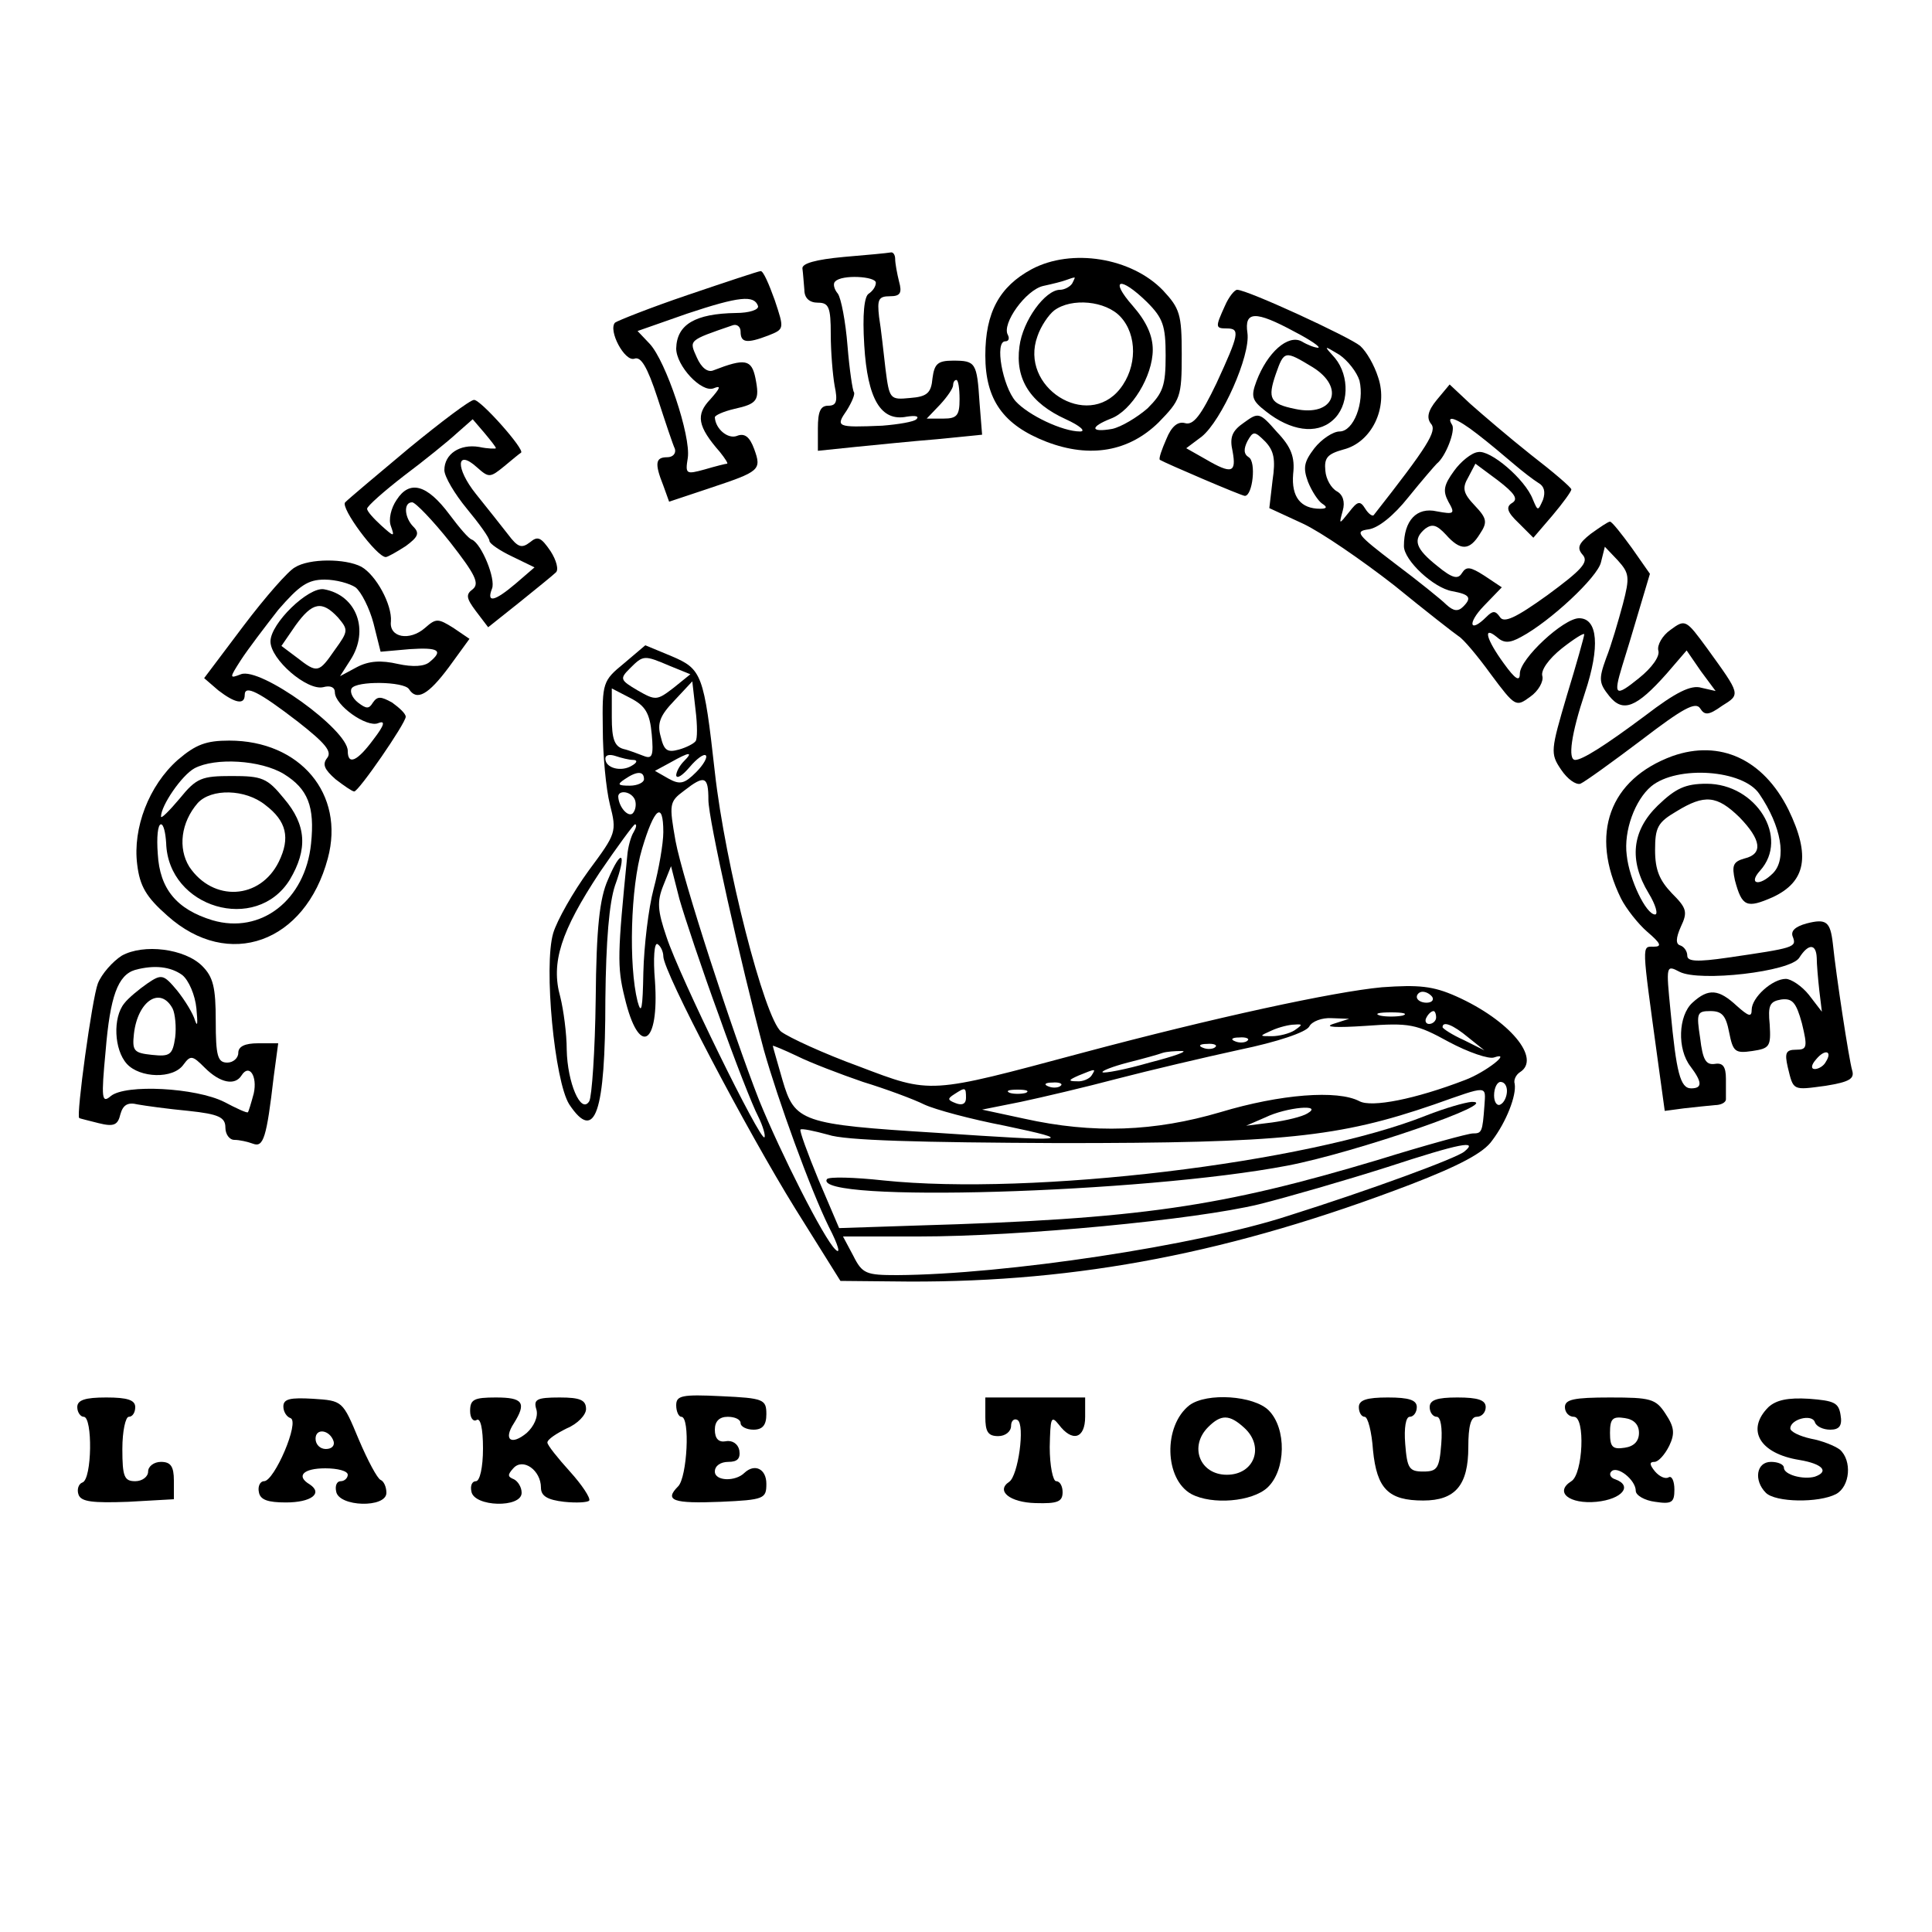 <?xml version="1.0" standalone="no"?>
<!DOCTYPE svg PUBLIC "-//W3C//DTD SVG 20010904//EN"
 "http://www.w3.org/TR/2001/REC-SVG-20010904/DTD/svg10.dtd">
<svg version="1.0" xmlns="http://www.w3.org/2000/svg"
 width="300pt" height="300pt" viewBox="0 0 300 300"
 preserveAspectRatio="xMidYMid meet">
<g transform="translate(0,300) scale(0.1,-0.1)"
fill="#000000" stroke="none">
<path d="M1310 2601 c-43 -4 -65 -10 -64 -18 1 -7 2 -22 3 -33 0 -13 8 -20 21
-20 17 0 20 -7 20 -49 0 -27 3 -63 6 -80 5 -24 3 -31 -10 -31 -12 0 -16 -9
-16 -35 l0 -35 58 6 c31 3 89 9 127 12 l70 7 -4 50 c-4 62 -6 65 -41 65 -24 0
-29 -5 -32 -27 -2 -23 -8 -29 -35 -31 -31 -3 -32 -2 -38 45 -3 26 -7 63 -10
81 -3 27 -1 32 17 32 16 0 19 5 14 23 -3 12 -6 28 -6 35 0 6 -3 11 -7 10 -5
-1 -37 -4 -73 -7z m50 -40 c0 -6 -5 -13 -11 -17 -7 -4 -10 -32 -7 -80 5 -84
26 -119 66 -111 13 2 20 1 15 -4 -4 -4 -28 -8 -53 -10 -71 -3 -73 -2 -55 24 8
13 13 25 11 28 -2 2 -7 35 -10 72 -3 38 -10 74 -15 81 -6 7 -8 16 -4 19 10 11
63 8 63 -2z m130 -181 c0 -25 -4 -30 -25 -30 l-26 0 21 22 c11 12 20 25 20 30
0 4 2 8 5 8 3 0 5 -13 5 -30z"/>
<path d="M1602 2582 c-50 -27 -72 -67 -72 -134 0 -69 28 -108 95 -134 68 -26
128 -15 174 30 34 35 36 39 36 106 0 62 -3 71 -29 99 -49 51 -142 66 -204 33z
m63 -22 c-3 -5 -12 -10 -19 -10 -23 0 -58 -48 -63 -88 -7 -51 17 -88 72 -113
22 -10 32 -19 22 -19 -27 0 -80 25 -100 47 -20 23 -33 93 -16 93 5 0 7 4 4 10
-10 17 28 70 55 76 14 3 30 7 35 9 6 2 11 4 13 4 2 1 0 -3 -3 -9z m116 -29
c25 -25 29 -37 29 -83 0 -47 -4 -58 -28 -82 -16 -14 -41 -29 -55 -32 -34 -6
-35 3 -2 16 32 12 65 66 65 107 0 22 -10 44 -31 68 -37 42 -20 47 22 6z m-41
-23 c26 -28 26 -78 -1 -112 -51 -64 -157 3 -128 82 5 15 17 33 26 40 27 20 80
15 103 -10z"/>
<path d="M1068 2542 c-59 -20 -109 -40 -113 -43 -11 -12 15 -61 30 -56 10 4
20 -12 36 -61 12 -37 24 -73 27 -79 2 -7 -3 -13 -12 -13 -18 0 -20 -9 -6 -44
l9 -25 63 21 c78 26 81 28 69 61 -7 19 -15 25 -27 20 -14 -5 -33 11 -34 29 0
3 13 9 30 13 36 8 40 13 33 48 -6 29 -16 31 -65 12 -9 -4 -19 4 -26 20 -12 27
-14 26 56 50 6 2 12 -2 12 -10 0 -17 9 -19 43 -6 25 10 25 10 10 55 -9 25 -18
46 -22 45 -3 0 -54 -17 -113 -37z m109 -17 c2 -6 -14 -11 -34 -11 -64 -1 -92
-18 -93 -55 0 -27 39 -69 58 -62 12 5 11 1 -5 -17 -23 -24 -20 -42 15 -82 8
-10 13 -18 11 -18 -2 0 -18 -4 -35 -9 -29 -8 -30 -7 -26 18 5 34 -34 150 -59
177 l-19 20 77 27 c81 27 104 29 110 12z"/>
<path d="M1902 2525 c-15 -33 -15 -35 3 -35 21 0 19 -9 -16 -85 -24 -50 -36
-66 -49 -62 -11 3 -21 -5 -29 -25 -7 -16 -12 -30 -10 -32 8 -5 127 -56 132
-56 12 0 18 53 6 60 -8 5 -8 13 -2 25 9 16 11 16 28 -1 13 -14 16 -27 11 -60
l-5 -43 52 -24 c28 -13 92 -57 142 -96 49 -40 94 -75 100 -79 7 -4 29 -30 50
-59 38 -51 39 -51 61 -35 13 9 21 24 19 32 -3 9 10 27 30 43 19 15 35 25 35
22 0 -3 -12 -46 -27 -95 -25 -85 -26 -90 -9 -115 10 -15 23 -24 30 -22 7 3 50
34 95 68 64 49 84 60 91 49 7 -11 13 -11 34 4 29 18 29 17 -23 89 -33 45 -34
46 -57 29 -13 -9 -21 -24 -19 -32 3 -9 -10 -27 -30 -43 -37 -30 -40 -27 -26
19 5 16 17 55 26 86 l17 57 -28 40 c-16 22 -31 41 -34 41 -3 0 -16 -9 -30 -19
-19 -15 -22 -22 -12 -33 9 -11 -2 -23 -55 -62 -50 -36 -68 -44 -74 -34 -7 10
-11 10 -21 0 -26 -26 -30 -10 -4 17 l28 29 -27 18 c-22 14 -28 15 -35 4 -6
-10 -15 -8 -38 11 -34 27 -39 41 -19 58 11 8 18 6 32 -9 23 -26 37 -25 53 1
12 18 11 24 -8 44 -18 19 -20 27 -10 44 l11 21 35 -26 c26 -20 32 -29 22 -35
-10 -6 -8 -14 10 -31 l23 -23 30 35 c16 19 29 37 29 40 0 3 -28 27 -63 54 -34
27 -76 63 -94 79 l-32 30 -20 -24 c-14 -17 -16 -28 -9 -37 10 -11 -5 -35 -89
-142 -2 -2 -8 2 -13 10 -8 13 -12 12 -25 -5 -16 -20 -16 -20 -10 2 4 14 0 25
-9 30 -9 5 -17 19 -18 32 -2 20 3 26 28 33 44 11 70 65 54 112 -6 19 -18 40
-28 49 -17 14 -175 87 -191 87 -4 0 -13 -11 -19 -25z m108 -40 c25 -13 41 -24
37 -25 -5 0 -16 4 -26 10 -21 11 -53 -17 -70 -62 -9 -24 -7 -30 15 -47 38 -30
78 -36 103 -14 26 22 27 69 4 97 -18 20 -18 20 7 5 13 -9 27 -27 31 -40 8 -34
-9 -79 -31 -79 -10 0 -28 -12 -39 -26 -16 -21 -18 -30 -10 -52 6 -15 16 -30
22 -34 8 -5 8 -8 -3 -8 -30 0 -45 18 -42 54 3 26 -3 42 -25 65 -27 31 -29 31
-51 15 -19 -13 -23 -23 -18 -45 6 -33 -1 -36 -42 -12 l-30 17 24 18 c31 25 76
126 71 161 -5 34 12 35 73 2z m28 -55 c52 -32 33 -78 -27 -65 -39 8 -43 16
-30 54 13 37 14 37 57 11z m256 -104 c17 -13 42 -34 56 -46 14 -12 31 -25 39
-30 9 -5 11 -14 7 -26 -8 -18 -8 -18 -16 1 -12 31 -66 77 -85 73 -10 -1 -27
-15 -37 -29 -16 -22 -18 -31 -9 -48 11 -19 9 -20 -18 -15 -31 7 -51 -14 -51
-54 0 -22 46 -65 75 -70 27 -5 31 -10 17 -24 -8 -8 -15 -7 -26 3 -8 8 -44 37
-80 64 -59 45 -63 50 -41 53 15 2 39 21 62 50 21 26 41 49 44 52 14 11 29 51
24 60 -11 17 7 11 39 -14z m226 -264 c-7 -26 -18 -64 -26 -84 -12 -33 -11 -39
5 -59 21 -26 42 -18 89 35 l31 36 22 -32 23 -31 -22 5 c-16 5 -40 -7 -87 -43
-63 -47 -98 -69 -109 -69 -12 0 -6 41 15 104 24 72 20 116 -9 116 -24 0 -92
-63 -92 -86 0 -13 -7 -9 -25 16 -27 37 -33 59 -11 41 11 -10 20 -10 38 0 45
24 119 93 124 116 l6 24 20 -21 c18 -20 19 -26 8 -68z"/>
<path d="M635 2304 c-49 -41 -93 -78 -99 -84 -8 -8 49 -85 63 -85 3 0 17 8 31
17 19 14 22 20 12 30 -14 14 -16 38 -2 38 5 0 32 -28 59 -62 39 -50 46 -64 35
-73 -11 -8 -10 -14 5 -34 l19 -25 49 39 c26 21 52 42 56 46 5 4 1 19 -8 33
-15 22 -20 24 -32 14 -13 -10 -19 -8 -34 12 -11 14 -33 42 -50 63 -32 40 -31
71 2 41 18 -16 20 -16 42 2 12 10 24 20 26 21 7 4 -63 83 -73 82 -6 0 -51 -34
-101 -75z m135 0 c0 -1 -12 -1 -26 2 -30 5 -54 -11 -54 -36 0 -10 16 -37 35
-60 19 -23 35 -45 35 -50 0 -4 16 -15 35 -24 l35 -17 -29 -25 c-33 -28 -46
-31 -37 -8 6 15 -16 69 -31 76 -5 1 -20 19 -35 39 -35 47 -62 54 -82 23 -9
-13 -13 -31 -9 -41 6 -17 5 -17 -15 1 -12 11 -22 22 -22 26 0 4 26 27 57 51
32 24 69 54 82 66 l25 22 18 -21 c10 -12 18 -22 18 -24z"/>
<path d="M458 2119 c-10 -5 -46 -46 -80 -91 l-61 -81 22 -19 c26 -20 41 -23
41 -7 0 16 22 5 83 -42 42 -33 53 -46 45 -56 -8 -10 -4 -18 13 -33 13 -10 26
-19 29 -19 7 0 80 106 80 116 0 5 -10 14 -21 22 -18 10 -23 10 -30 0 -6 -10
-10 -10 -23 0 -9 7 -13 17 -10 22 7 12 81 11 89 -1 12 -19 30 -9 62 34 l32 44
-25 17 c-24 15 -27 15 -44 0 -24 -21 -56 -15 -53 10 2 26 -23 72 -46 85 -25
13 -81 13 -103 -1z m94 -31 c9 -7 22 -33 28 -56 l11 -44 45 4 c45 3 53 -2 31
-20 -8 -7 -26 -8 -49 -3 -26 6 -45 5 -64 -5 l-26 -14 16 25 c30 46 10 101 -41
110 -24 4 -83 -53 -83 -81 0 -28 57 -77 82 -71 11 3 18 0 18 -8 0 -20 49 -55
67 -48 12 5 10 -3 -7 -25 -25 -34 -40 -41 -40 -18 0 33 -136 131 -166 119 -18
-7 -18 -6 0 22 11 17 37 51 58 78 33 38 46 47 72 47 18 0 39 -6 48 -12z m-27
-47 c16 -19 16 -21 -5 -50 -25 -36 -27 -37 -59 -12 l-24 18 22 32 c26 36 41
39 66 12z"/>
<path d="M969 1970 c-33 -27 -34 -30 -33 -101 0 -41 5 -94 11 -118 11 -43 10
-45 -33 -103 -24 -33 -49 -77 -55 -97 -15 -51 2 -230 25 -266 40 -60 56 -14
56 163 1 92 6 150 15 177 19 52 10 59 -11 9 -13 -29 -18 -75 -19 -185 -1 -81
-6 -152 -10 -159 -13 -21 -34 29 -35 80 0 25 -5 62 -10 82 -15 53 1 102 61
193 28 41 53 75 55 75 3 0 2 -5 -2 -12 -4 -6 -9 -23 -10 -37 -15 -151 -16
-172 -4 -220 22 -93 54 -75 47 26 -3 35 -1 60 4 57 5 -3 9 -12 9 -19 0 -24
130 -271 205 -392 l70 -112 106 -1 c265 -1 503 45 780 151 75 29 113 49 126
68 22 29 38 70 35 88 -2 6 2 14 8 18 34 21 -16 81 -99 118 -36 16 -58 18 -115
14 -75 -7 -260 -47 -466 -102 -239 -64 -233 -64 -346 -21 -55 20 -109 45 -121
54 -26 21 -87 259 -103 403 -17 152 -20 160 -67 180 l-41 17 -33 -28z m71 -4
l32 -13 -26 -21 c-26 -20 -28 -20 -56 -4 -27 16 -28 18 -12 34 21 21 22 21 62
4z m40 -117 c-3 -4 -15 -10 -26 -13 -18 -5 -23 -1 -28 20 -6 21 -1 33 21 56
l28 30 5 -44 c3 -24 3 -46 0 -49z m-68 11 c3 -33 1 -39 -12 -34 -8 3 -23 9
-32 11 -14 4 -18 16 -18 49 l0 45 29 -15 c23 -12 30 -23 33 -56z m-29 -40 c7
0 7 -4 -2 -9 -16 -10 -41 -4 -41 11 0 6 7 7 16 4 9 -3 21 -6 27 -6z m79 -2
c-7 -7 -12 -17 -12 -22 1 -6 10 0 21 13 11 13 22 21 25 18 3 -3 -4 -15 -15
-26 -18 -18 -25 -20 -43 -10 l-21 12 24 13 c30 17 36 17 21 2z m-62 -28 c0 -5
-10 -10 -22 -10 -19 0 -20 2 -8 10 19 13 30 13 30 0z m100 -32 c0 -30 50 -253
86 -388 22 -78 72 -216 101 -275 15 -29 19 -44 10 -35 -18 17 -85 150 -118
231 -42 107 -119 344 -130 403 -10 57 -10 61 13 78 32 25 38 23 38 -14z m-115
2 c3 -5 3 -15 -1 -21 -6 -11 -23 6 -24 24 0 10 18 9 25 -3z m45 -52 c0 -18 -7
-58 -15 -88 -8 -30 -15 -89 -16 -130 -1 -56 -3 -67 -9 -45 -14 56 -11 177 7
237 19 64 33 75 33 26z m86 -284 c25 -71 53 -142 61 -157 8 -16 12 -31 10 -33
-6 -7 -132 250 -152 311 -14 41 -15 55 -5 80 l12 30 13 -51 c8 -28 35 -109 61
-180z m1108 28 c3 -5 -1 -9 -9 -9 -8 0 -15 4 -15 9 0 4 4 8 9 8 6 0 12 -4 15
-8z m-46 -29 c-10 -2 -26 -2 -35 0 -10 3 -2 5 17 5 19 0 27 -2 18 -5z m52 -3
c0 -5 -5 -10 -11 -10 -5 0 -7 5 -4 10 3 6 8 10 11 10 2 0 4 -4 4 -10z m-160
-10 c-15 -5 5 -6 50 -3 69 5 79 3 130 -25 30 -16 62 -27 70 -24 29 10 -13 -23
-45 -35 -78 -30 -145 -43 -164 -33 -34 18 -123 11 -216 -17 -102 -30 -197 -34
-305 -10 l-65 14 60 12 c33 7 101 23 150 36 50 13 135 33 190 45 58 12 103 27
108 36 4 8 20 14 35 13 l27 -1 -25 -8z m-60 -10 c-8 -5 -24 -9 -35 -9 -20 0
-20 0 0 9 11 5 27 9 35 9 13 1 13 0 0 -9z m270 -11 l25 -20 -32 16 c-18 8 -33
18 -33 20 0 10 16 4 40 -16z m-343 -5 c-3 -3 -12 -4 -19 -1 -8 3 -5 6 6 6 11
1 17 -2 13 -5z m-597 -64 c36 -11 79 -27 95 -35 17 -8 73 -23 125 -33 114 -24
101 -25 -106 -11 -210 13 -220 17 -239 82 -8 28 -15 52 -15 53 0 1 17 -6 38
-16 20 -10 67 -28 102 -40z m547 54 c-3 -3 -12 -4 -19 -1 -8 3 -5 6 6 6 11 1
17 -2 13 -5z m-102 -24 c-38 -11 -71 -17 -73 -15 -2 2 16 9 39 15 24 6 49 13
54 15 6 2 19 3 30 3 11 0 -11 -8 -50 -18z m-90 -20 c-3 -5 -14 -10 -23 -9 -14
0 -13 2 3 9 27 11 27 11 20 0z m-48 -16 c-3 -3 -12 -4 -19 -1 -8 3 -5 6 6 6
11 1 17 -2 13 -5z m693 -8 c0 -8 -4 -18 -10 -21 -5 -3 -10 3 -10 14 0 12 5 21
10 21 6 0 10 -6 10 -14z m-840 -11 c0 -9 -6 -12 -16 -8 -13 5 -13 7 -2 14 17
11 18 11 18 -6z m93 8 c-7 -2 -19 -2 -25 0 -7 3 -2 5 12 5 14 0 19 -2 13 -5z
m712 -20 c-3 -41 -4 -43 -18 -43 -7 0 -73 -18 -147 -41 -244 -73 -370 -92
-716 -102 l-121 -4 -32 75 c-17 41 -30 77 -28 78 2 2 21 -2 43 -8 26 -9 142
-12 359 -13 346 0 434 9 582 60 85 30 80 30 78 -2z m-275 -12 c-8 -5 -33 -11
-55 -14 l-40 -5 30 13 c33 16 91 21 65 6z m244 -59 c-11 -10 -147 -60 -274
-100 -141 -46 -439 -91 -607 -92 -48 0 -54 2 -68 30 l-16 30 118 0 c158 0 429
26 528 50 44 11 134 37 200 58 113 37 141 42 119 24z"/>
<path d="M2215 1268 c-185 -74 -612 -125 -843 -101 -46 5 -85 6 -88 2 -23 -37
490 -22 715 21 105 20 337 100 286 99 -11 -1 -42 -10 -70 -21z"/>
<path d="M276 1820 c-45 -40 -70 -106 -63 -162 4 -34 14 -51 47 -80 95 -85
214 -42 249 89 27 100 -43 183 -153 183 -36 0 -52 -6 -80 -30z m165 -22 c37
-23 48 -50 42 -108 -9 -88 -78 -141 -153 -119 -56 17 -82 49 -85 103 -2 26 0
46 5 46 4 0 7 -13 8 -29 3 -101 140 -141 192 -57 28 47 26 85 -9 126 -26 32
-34 35 -81 35 -47 0 -55 -3 -81 -35 -16 -19 -29 -32 -29 -28 0 17 32 64 52 75
32 17 103 13 139 -9z m-29 -48 c33 -25 39 -51 21 -88 -29 -59 -102 -63 -139
-8 -18 29 -13 69 13 99 21 23 74 22 105 -3z"/>
<path d="M2597 1826 c-98 -36 -129 -121 -80 -221 8 -16 27 -40 41 -52 21 -18
23 -23 10 -23 -19 0 -19 8 6 -175 l11 -80 30 4 c17 2 38 4 48 5 9 0 17 4 17 9
0 4 0 18 0 32 0 19 -5 25 -17 23 -14 -2 -19 6 -23 40 -6 39 -5 42 16 42 18 0
24 -7 29 -33 6 -30 9 -33 36 -29 27 4 29 7 27 41 -3 30 0 36 18 39 17 2 23 -4
32 -37 9 -37 8 -41 -9 -41 -16 0 -18 -5 -13 -27 9 -37 7 -36 59 -29 37 6 45
11 41 24 -5 17 -25 148 -30 197 -4 34 -10 39 -41 31 -18 -5 -25 -12 -21 -21 6
-16 2 -17 -101 -32 -48 -7 -63 -6 -63 3 0 7 -5 14 -11 16 -7 2 -7 11 1 29 11
23 9 29 -14 52 -19 20 -26 36 -26 67 0 35 4 43 33 60 44 27 63 25 98 -9 34
-35 37 -57 8 -64 -18 -5 -20 -11 -15 -34 11 -41 18 -44 59 -26 51 24 59 64 24
136 -39 78 -106 109 -180 83z m135 -59 c34 -50 43 -101 21 -123 -21 -21 -39
-17 -20 4 46 51 -6 135 -83 135 -33 0 -48 -7 -76 -34 -40 -39 -45 -85 -14
-136 11 -18 15 -33 10 -33 -14 0 -40 54 -44 92 -5 38 13 86 38 107 40 33 143
26 168 -12z m89 -254 c0 -10 2 -33 4 -51 l4 -33 -20 26 c-11 14 -28 25 -36 25
-21 0 -53 -29 -53 -48 0 -12 -5 -10 -23 6 -28 26 -44 28 -69 5 -22 -20 -24
-72 -3 -99 18 -24 19 -34 1 -34 -17 0 -23 25 -32 120 -7 71 -7 72 14 61 31
-16 173 0 186 22 14 22 26 22 27 0z m14 -162 c-3 -6 -11 -11 -17 -11 -6 0 -6
6 2 15 14 17 26 13 15 -4z"/>
<path d="M189 1516 c-14 -9 -31 -28 -37 -43 -9 -23 -34 -206 -29 -209 1 -1 15
-4 30 -8 24 -6 30 -3 34 14 4 14 11 19 27 15 11 -2 47 -7 79 -10 47 -5 57 -10
57 -26 0 -10 6 -19 14 -19 8 0 21 -3 29 -6 16 -6 21 9 32 104 l7 52 -31 0
c-21 0 -31 -5 -31 -15 0 -8 -8 -15 -17 -15 -15 0 -18 10 -18 65 0 52 -4 68
-21 85 -27 27 -91 35 -125 16z m94 -30 c10 -8 20 -31 22 -52 2 -22 2 -30 -2
-19 -3 11 -16 32 -28 47 -21 25 -24 26 -46 11 -13 -9 -30 -23 -36 -31 -18 -22
-16 -72 4 -94 20 -22 72 -24 88 -1 11 15 14 14 33 -5 24 -24 47 -28 57 -12 12
19 25 -1 19 -28 -4 -15 -8 -28 -9 -29 -1 -2 -18 6 -37 16 -44 22 -153 28 -176
9 -14 -12 -15 -4 -8 70 7 85 19 118 46 126 30 8 55 5 73 -8z m-15 -52 c4 -8 6
-29 4 -45 -4 -27 -8 -30 -36 -27 -28 3 -31 6 -28 33 6 51 41 74 60 39z"/>
<path d="M1050 818 c0 -10 4 -18 8 -18 14 0 9 -94 -5 -108 -22 -22 -8 -27 66
-24 68 3 71 5 71 28 0 23 -18 32 -34 17 -14 -14 -46 -13 -46 2 0 9 9 15 21 15
14 0 19 5 17 18 -2 10 -11 16 -21 14 -11 -2 -17 4 -17 18 0 13 7 20 20 20 11
0 20 -4 20 -10 0 -5 9 -10 20 -10 14 0 20 7 20 24 0 23 -4 25 -70 28 -61 3
-70 1 -70 -14z"/>
<path d="M120 815 c0 -8 5 -15 10 -15 14 0 13 -97 -2 -102 -6 -2 -9 -11 -6
-19 4 -11 22 -13 77 -11 l71 4 0 29 c0 22 -5 29 -20 29 -11 0 -20 -7 -20 -15
0 -8 -9 -15 -20 -15 -17 0 -20 7 -20 50 0 28 5 50 10 50 6 0 10 7 10 15 0 11
-12 15 -45 15 -33 0 -45 -4 -45 -15z"/>
<path d="M440 816 c0 -8 5 -16 11 -18 15 -5 -25 -98 -41 -98 -6 0 -10 -8 -8
-17 2 -12 14 -16 42 -16 39 0 58 14 37 28 -22 13 -10 25 24 25 19 0 35 -4 35
-10 0 -5 -5 -10 -11 -10 -6 0 -9 -7 -7 -16 4 -24 78 -26 78 -2 0 9 -4 18 -9
20 -5 2 -20 30 -34 63 -25 60 -25 60 -71 63 -35 2 -46 0 -46 -12z m78 -54 c2
-7 -3 -12 -12 -12 -9 0 -16 7 -16 16 0 17 22 14 28 -4z"/>
<path d="M730 809 c0 -11 5 -17 10 -14 6 4 10 -13 10 -44 0 -30 -5 -51 -11
-51 -6 0 -9 -7 -7 -16 4 -24 78 -26 78 -2 0 9 -6 18 -12 21 -10 4 -10 7 -1 17
15 17 43 -3 43 -30 0 -13 10 -19 36 -22 19 -2 37 -1 39 2 2 4 -11 24 -30 45
-19 21 -35 41 -35 45 0 5 14 14 30 22 17 7 30 21 30 30 0 14 -9 18 -41 18 -36
0 -41 -3 -36 -19 3 -11 -4 -26 -15 -36 -24 -20 -37 -11 -20 15 20 32 14 40
-28 40 -34 0 -40 -3 -40 -21z"/>
<path d="M1530 800 c0 -23 4 -30 20 -30 11 0 20 7 20 16 0 8 5 12 10 9 12 -7
1 -87 -13 -96 -21 -14 1 -32 41 -33 34 -1 42 2 42 17 0 9 -4 17 -10 17 -5 0
-10 24 -10 53 1 45 2 50 14 35 21 -28 41 -22 41 12 l0 30 -77 0 -78 0 0 -30z"/>
<path d="M1847 818 c-41 -32 -39 -115 3 -138 32 -17 94 -12 118 10 29 27 30
92 2 120 -23 23 -96 28 -123 8z m85 -35 c32 -29 16 -73 -27 -73 -42 0 -59 44
-29 74 20 20 33 20 56 -1z"/>
<path d="M2110 815 c0 -8 4 -15 9 -15 5 0 11 -23 13 -52 6 -60 24 -78 78 -78
50 0 70 24 70 83 0 33 4 47 13 47 8 0 14 7 14 15 0 11 -12 15 -44 15 -32 0
-43 -4 -43 -15 0 -8 5 -15 11 -15 6 0 9 -17 7 -42 -3 -38 -6 -43 -28 -43 -22
0 -25 5 -28 43 -2 25 1 42 7 42 6 0 11 7 11 15 0 11 -12 15 -45 15 -33 0 -45
-4 -45 -15z"/>
<path d="M2430 815 c0 -8 6 -15 14 -15 18 0 14 -89 -4 -100 -27 -17 -3 -36 39
-32 40 4 57 25 29 35 -7 2 -10 8 -6 12 9 10 38 -13 38 -30 0 -7 14 -15 30 -17
26 -4 30 -1 30 19 0 13 -4 22 -9 19 -5 -3 -14 1 -21 9 -9 11 -9 15 -1 15 6 0
16 11 23 25 9 19 8 29 -6 50 -15 23 -23 25 -86 25 -56 0 -70 -3 -70 -15z m115
-40 c0 -13 -8 -21 -22 -23 -19 -3 -23 1 -23 23 0 22 4 26 23 23 14 -2 22 -10
22 -23z"/>
<path d="M2746 815 c-35 -35 -14 -72 48 -82 36 -6 47 -18 24 -26 -18 -5 -48 3
-48 14 0 5 -9 9 -20 9 -23 0 -27 -29 -8 -48 15 -15 82 -16 109 -2 22 12 25 52
6 69 -8 6 -28 14 -45 17 -18 4 -32 11 -32 16 0 14 33 23 38 10 2 -7 13 -12 24
-12 14 0 19 6 16 23 -3 19 -10 22 -49 25 -33 2 -51 -2 -63 -13z"/>
</g>
</svg>
